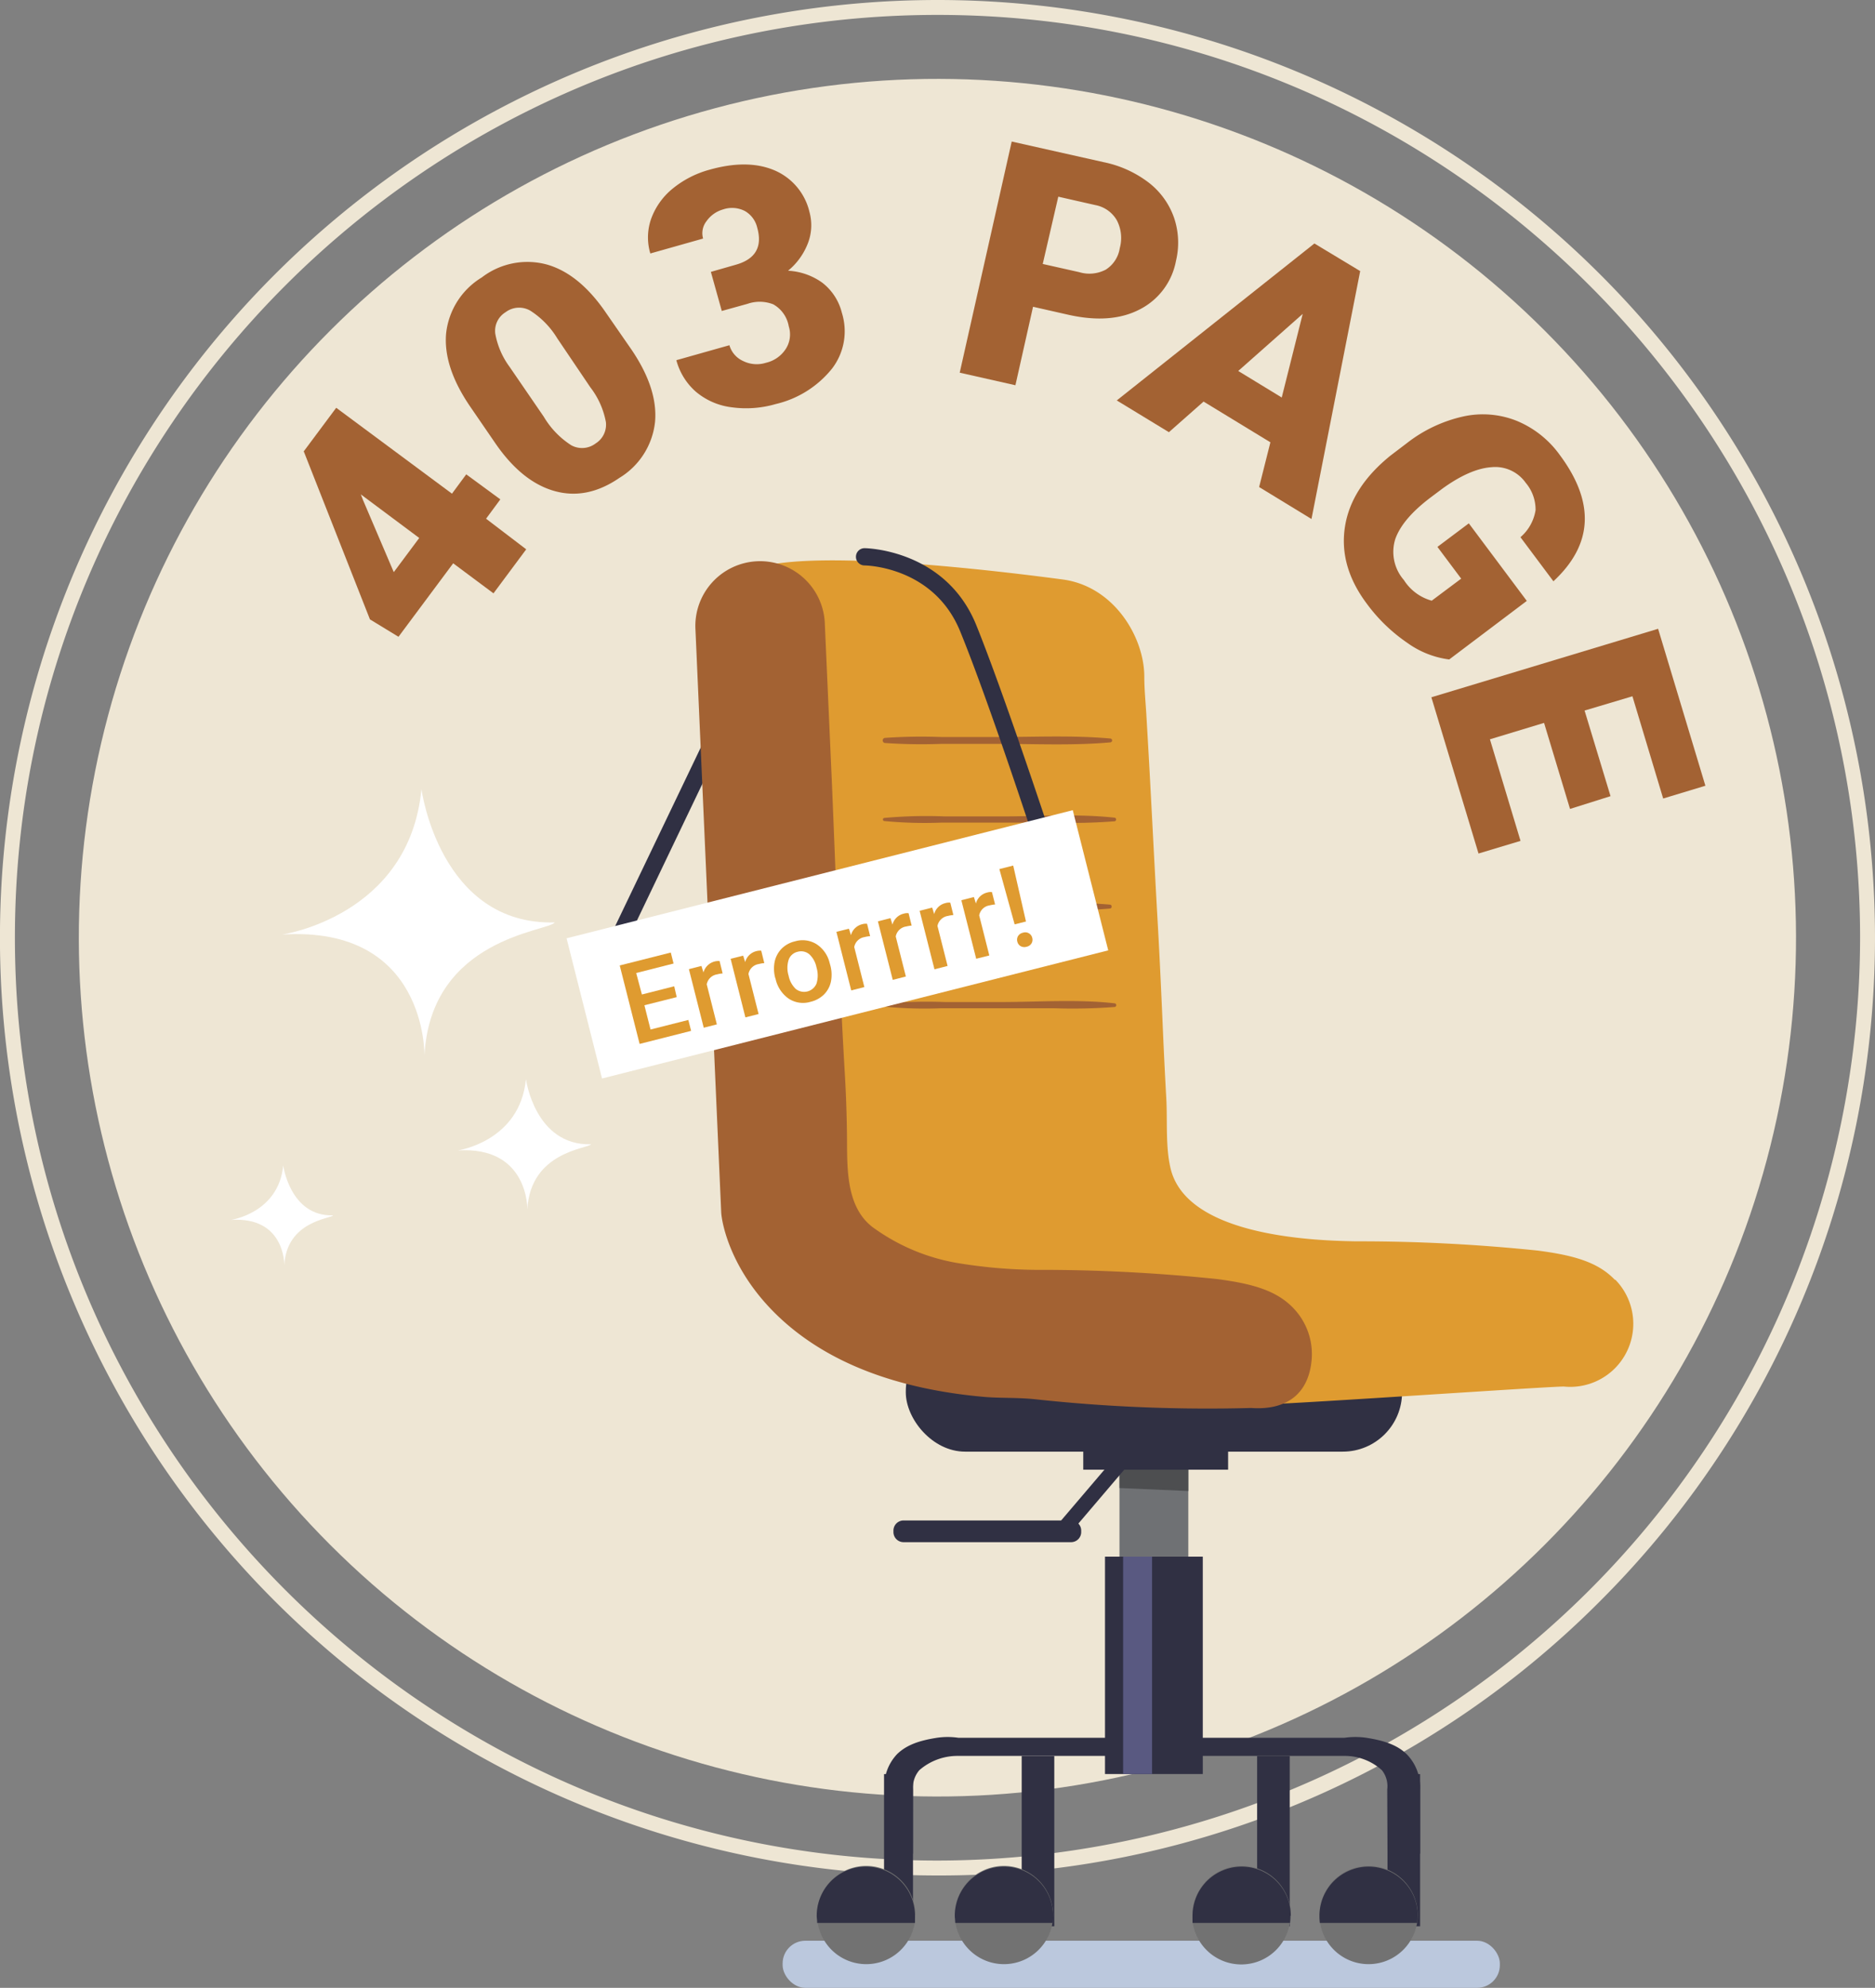 <svg xmlns="http://www.w3.org/2000/svg" viewBox="0 0 262.89 278.64"><rect x="0" y="0" width="262.89" height="278.64" fill="#808080" stroke="none"/><defs><style>.cls-1{fill:#eee6d4;}.cls-2{fill:#bbc8dd;}.cls-3{fill:#6f7174;}.cls-4{fill:#4d4e50;}.cls-5{fill:#303043;}.cls-6{fill:#727272;}.cls-7{fill:#595981;}.cls-8{fill:#df9b30;}.cls-9{fill:#a36233;}.cls-10{fill:#fff;}</style></defs><title>Asset 34505page</title><g id="Layer_2" data-name="Layer 2"><g id="Layer_2-2" data-name="Layer 2"><circle class="cls-1" cx="131.44" cy="131.44" r="120.38" transform="translate(-54.45 131.44) rotate(-45)"/><path class="cls-1" d="M131.44,262.89A131.44,131.44,0,0,1,38.5,38.5,131.44,131.44,0,1,1,224.39,224.39,130.63,130.63,0,0,1,131.44,262.89Zm0-260.8c-71.32,0-129.35,58-129.35,129.35s58,129.36,129.35,129.36A129.51,129.51,0,0,0,260.8,131.44C260.8,60.12,202.77,2.09,131.44,2.09Z"/><rect class="cls-2" x="109.73" y="272.04" width="100.56" height="6.6" rx="3.18"/><rect class="cls-3" x="156.96" y="201.95" width="9.65" height="19.81"/><path class="cls-4" d="M166.61,202v7l-9.65-.42V202Z"/><rect class="cls-5" x="127" y="186.72" width="69.58" height="16.76" rx="8.31"/><path class="cls-5" d="M128,259.85H124v-9a6.55,6.55,0,0,1,1.81-5c1.34-1.28,3.12-1.88,5.56-2.26a10.27,10.27,0,0,1,3,0h23.15v2.54H134.2a8.13,8.13,0,0,0-5.3,2,3.73,3.73,0,0,0-.89,2.71Z"/><rect class="cls-5" x="143.25" y="246.14" width="4.57" height="23.87"/><path class="cls-6" d="M147.65,268.44a8.11,8.11,0,0,1-.05.86,6.89,6.89,0,0,1-13.67,0,6.11,6.11,0,0,1-.06-.86,6.89,6.89,0,0,1,13.78,0Z"/><path class="cls-5" d="M147.65,268.54c0,.29,0,.45-.05,1H133.93c0-.51-.06-.67-.06-1a6.89,6.89,0,0,1,13.78,0Z"/><rect class="cls-5" x="123.95" y="248.68" width="4.06" height="21.33"/><path class="cls-6" d="M128.29,268.44a8.11,8.11,0,0,1,0,.86,6.89,6.89,0,0,1-13.67,0,6.11,6.11,0,0,1-.06-.86,6.89,6.89,0,1,1,13.78,0Z"/><path class="cls-5" d="M128.29,268.54c0,.29,0,.45,0,1H114.57c0-.51-.06-.67-.06-1a6.89,6.89,0,1,1,13.78,0Z"/><rect class="cls-5" x="176.26" y="246.14" width="4.57" height="23.87"/><path class="cls-6" d="M180.93,268.44a8.11,8.11,0,0,1-.05.86,6.89,6.89,0,0,1-13.68,0,8.11,8.11,0,0,1,0-.86,6.89,6.89,0,0,1,13.78,0Z"/><path class="cls-5" d="M180.93,268.54c0,.29,0,.45-.05,1H167.2c0-.51,0-.67,0-1a6.89,6.89,0,1,1,13.78,0Z"/><path class="cls-5" d="M194.54,259.85h4.57v-9a6.63,6.63,0,0,0-1.92-5c-1.34-1.28-3.18-1.88-5.62-2.26a10.74,10.74,0,0,0-3.06,0H165.59v2.54h23a7.78,7.78,0,0,1,5.16,2,3.62,3.62,0,0,1,.75,2.71Z"/><rect class="cls-5" x="194.54" y="248.68" width="4.57" height="21.33"/><path class="cls-6" d="M185,268.44a8.11,8.11,0,0,0,.05.86,6.89,6.89,0,0,0,13.67,0,6.11,6.11,0,0,0,.06-.86,6.89,6.89,0,0,0-13.78,0Z"/><path class="cls-5" d="M185,268.54c0,.29,0,.45.05,1h13.67c0-.51.06-.67.06-1a6.89,6.89,0,1,0-13.78,0Z"/><rect class="cls-5" x="154.93" y="218.2" width="13.71" height="30.47"/><rect class="cls-7" x="157.47" y="218.2" width="4.06" height="30.47"/><rect class="cls-5" x="151.88" y="199.41" width="20.31" height="6.6"/><path class="cls-5" d="M151.59,214.65a1.42,1.42,0,0,1-1.37,1.52H126.63a1.42,1.42,0,0,1-1.36-1.52h0a1.42,1.42,0,0,1,1.36-1.52h23.59a1.42,1.42,0,0,1,1.37,1.52Z"/><path class="cls-5" d="M148.9,215.68a1.05,1.05,0,0,1-.81-1.74l10.44-12.25a1.06,1.06,0,0,1,1.61,1.37l-10.43,12.25A1,1,0,0,1,148.9,215.68Z"/><path class="cls-5" d="M86.74,132.8a1.24,1.24,0,0,1-.53-.12,1.2,1.2,0,0,1-.56-1.61l15.88-33.13a1.21,1.21,0,0,1,2.18,1L87.83,132.11A1.2,1.2,0,0,1,86.74,132.8Z"/><path class="cls-8" d="M226.43,179.41c-2.43-2.56-5.94-3.47-10.81-4.11A242.07,242.07,0,0,0,190.14,174c-7.09-.1-23.73-1-26-10.15-.75-3.05-.44-6.79-.62-9.93q-.24-4.31-.43-8.59c-.23-5.27-.46-10.54-.76-15.81-.55-9.64-1-19.29-1.58-28.94-.1-1.9-.31-3.82-.31-5.73,0-5.5-4.21-12.65-11.42-13.62-13.61-1.81-42.65-5-45.37,0,0,0,6.56,82.48,8.24,89S136.34,182.46,139,183.6c1.73.76,11.43,1.05,19.15,1,4.57,5.65,7,11.44,16.79,12.32,2.26.2,42.91-2.65,44.37-2.56a8.84,8.84,0,0,0,7.15-15Z"/><path class="cls-9" d="M137.9,195.8c-12.33-1.11-21.94-4.85-28.63-11.14s-7.89-12.8-8.07-14a6.84,6.84,0,0,1-.09-.91l-3.6-81.46a9.08,9.08,0,1,1,18.14-.8q.5,11.25,1,22.5c.57,13.43,1,26.89,1.79,40.31.17,2.85.27,5.68.31,8.54.06,4.6-.33,10.57,4,13.46A28.16,28.16,0,0,0,134,177a71,71,0,0,0,11.17,1,237.84,237.84,0,0,1,25.48,1.29c4.87.64,8.38,1.57,10.8,4.19a9.3,9.3,0,0,1,2.47,6.88c-.33,5-3.51,7.36-8.51,7a224.78,224.78,0,0,1-30.44-1.24C142.51,195.88,140.15,196,137.9,195.8Z"/><path class="cls-9" d="M155.67,103.52c-5.22-.47-10.53-.21-15.77-.21H132a74,74,0,0,0-7.88.12.36.36,0,0,0,0,.72,74,74,0,0,0,7.88.12h7.88c5.24,0,10.55.26,15.77-.21A.27.27,0,0,0,155.67,103.52Z"/><path class="cls-9" d="M155.67,126.81c-5.22-.47-10.53-.21-15.77-.21H132a74,74,0,0,0-7.88.11.36.36,0,0,0,0,.72,71.41,71.41,0,0,0,7.88.12h7.88c5.24,0,10.55.27,15.77-.2A.28.28,0,0,0,155.67,126.81Z"/><path class="cls-9" d="M156.3,140.64c-5.21-.59-10.62-.19-15.86-.18h-7.95a64.83,64.83,0,0,0-8.48.22.22.22,0,0,0,0,.43,59.63,59.63,0,0,0,7.91.22h15.9a77.38,77.38,0,0,0,8.48-.18A.26.26,0,0,0,156.3,140.64Z"/><path class="cls-9" d="M156.3,114.62c-5.21-.58-10.62-.18-15.86-.18h-7.95a64.83,64.83,0,0,0-8.48.21.22.22,0,0,0,0,.44,59.63,59.63,0,0,0,7.91.22h15.9a77.38,77.38,0,0,0,8.48-.19A.26.26,0,0,0,156.3,114.62Z"/><path class="cls-5" d="M146.18,118.74a1.21,1.21,0,0,1-1.15-.84c-.07-.2-6.39-19.58-10.41-29.41-3.73-9.13-13.3-9.23-13.4-9.23a1.21,1.21,0,1,1,0-2.42c.11,0,11.3.12,15.64,10.73,4,9.91,10.4,29.38,10.47,29.58a1.22,1.22,0,0,1-.78,1.53A1.19,1.19,0,0,1,146.18,118.74Z"/><rect class="cls-10" x="80.8" y="122.24" width="73.21" height="20.27" transform="translate(-28.88 32.84) rotate(-14.2)"/><path class="cls-8" d="M94.88,139.77l-4.53,1.14.86,3.4,5.3-1.34.39,1.53-7.22,1.83-2.79-11,7.16-1.81.39,1.54-5.24,1.33L90,139.4l4.53-1.15Z"/><path class="cls-8" d="M101.32,136.45a4.13,4.13,0,0,0-.77.13,1.74,1.74,0,0,0-1.46,1.4l1.42,5.61-1.84.47-2.08-8.21,1.76-.45.28.91a2.19,2.19,0,0,1,2.26-1.6Z"/><path class="cls-8" d="M107.16,135a4.17,4.17,0,0,0-.76.13,1.73,1.73,0,0,0-1.46,1.4l1.42,5.61-1.85.47-2.07-8.21,1.76-.44.28.9a2.15,2.15,0,0,1,1.58-1.54,2.05,2.05,0,0,1,.67-.06Z"/><path class="cls-8" d="M108.69,137.07a5,5,0,0,1-.07-2.29,3.7,3.7,0,0,1,1-1.83,3.85,3.85,0,0,1,1.85-1,3.7,3.7,0,0,1,3,.39,4.33,4.33,0,0,1,1.83,2.55l.12.43a5,5,0,0,1,.08,2.29,3.61,3.61,0,0,1-1,1.82,4,4,0,0,1-1.87,1,3.66,3.66,0,0,1-3.07-.46,4.57,4.57,0,0,1-1.83-2.82Zm1.88-.3a3.47,3.47,0,0,0,1,1.85,1.88,1.88,0,0,0,2.91-.75,3.84,3.84,0,0,0,0-2.26,3.39,3.39,0,0,0-1-1.84,1.78,1.78,0,0,0-1.63-.36,1.75,1.75,0,0,0-1.26,1.08A3.73,3.73,0,0,0,110.57,136.77Z"/><path class="cls-8" d="M122,131.22a4.27,4.27,0,0,0-.77.13,1.74,1.74,0,0,0-1.46,1.4l1.42,5.61-1.84.47-2.08-8.21,1.76-.44.28.91a2.14,2.14,0,0,1,1.58-1.54,1.67,1.67,0,0,1,.68-.06Z"/><path class="cls-8" d="M127.82,129.74a5.39,5.39,0,0,0-.77.13,1.74,1.74,0,0,0-1.46,1.4l1.42,5.61-1.84.47-2.08-8.2,1.76-.45.28.91a2.13,2.13,0,0,1,1.58-1.54,1.67,1.67,0,0,1,.68-.06Z"/><path class="cls-8" d="M133.67,128.26a5.16,5.16,0,0,0-.77.13,1.76,1.76,0,0,0-1.46,1.4l1.42,5.61-1.84.47-2.08-8.2,1.76-.45.28.91a2.13,2.13,0,0,1,1.58-1.54,1.67,1.67,0,0,1,.68-.06Z"/><path class="cls-8" d="M139.52,126.78a5.16,5.16,0,0,0-.77.13,1.74,1.74,0,0,0-1.46,1.4l1.42,5.62-1.84.46-2.08-8.2,1.76-.45.28.91a2.13,2.13,0,0,1,1.58-1.54,1.63,1.63,0,0,1,.67-.06Z"/><path class="cls-8" d="M143.85,129.17l-1.59.4-2.14-7.75,1.94-.49ZM142.64,132a1,1,0,0,1,.1-.79,1.07,1.07,0,0,1,.69-.47,1,1,0,0,1,1.3.73,1,1,0,0,1-.1.76,1.05,1.05,0,0,1-.7.48,1.08,1.08,0,0,1-.84-.09A1,1,0,0,1,142.64,132Z"/><path class="cls-10" d="M39.55,131s17.84-2.55,19.54-20.39c0,0,2.55,19.11,18.69,18.69-.85,1.27-17.42,2.12-18.27,18.69C59.51,148,59.94,129.7,39.55,131Z"/><path class="cls-10" d="M64.19,161.26s8.72-1.25,9.55-10c0,0,1.24,9.34,9.13,9.14-.42.62-8.51,1-8.93,9.13C73.94,169.56,74.15,160.63,64.19,161.26Z"/><path class="cls-10" d="M32.38,171s6.69-.95,7.33-7.64c0,0,.95,7.17,7,7-.32.47-6.53.79-6.85,7C39.87,177.34,40,170.49,32.38,171Z"/><path class="cls-9" d="M63.37,69.2l2-2.71L70.15,70l-2,2.71L73.78,77l-4.59,6.17-5.65-4.21-7.67,10.3-4-2.44L42.61,63.32l-.06,0,4.59-6.16Zm-8.16,11,3.57-4.79-8.19-6.11.33.85Z"/><path class="cls-9" d="M88.46,48.89q3.81,5.55,3.38,10.27a10.47,10.47,0,0,1-5,7.83q-4.57,3.14-9.16,1.82T69.36,62l-3.43-5q-3.8-5.55-3.38-10.27a10.49,10.49,0,0,1,5-7.84,10.49,10.49,0,0,1,9.13-1.81Q81.25,38.38,85,43.9ZM78.13,47.42a11.93,11.93,0,0,0-3.79-3.88,3.14,3.14,0,0,0-3.45.22,3.06,3.06,0,0,0-1.45,3,11.1,11.1,0,0,0,2,4.65l4.8,7a12,12,0,0,0,3.85,4,3.14,3.14,0,0,0,3.42-.25,3.1,3.1,0,0,0,1.44-3,11.34,11.34,0,0,0-2.18-4.87Z"/><path class="cls-9" d="M99.67,38.11l3.49-1q4.16-1.17,3-5.23a3.63,3.63,0,0,0-1.72-2.3,3.93,3.93,0,0,0-3.07-.22A4.25,4.25,0,0,0,99.06,31a2.73,2.73,0,0,0-.48,2.44l-7.4,2.09a7.88,7.88,0,0,1,.13-4.9,9.75,9.75,0,0,1,3-4.19,13.93,13.93,0,0,1,5.17-2.65q5.33-1.5,9.07.07a8.43,8.43,0,0,1,4.94,5.84,7,7,0,0,1-.16,4.25,9.3,9.3,0,0,1-2.84,4,9,9,0,0,1,4.79,1.67,7.65,7.65,0,0,1,2.76,4.24,8.6,8.6,0,0,1-1.36,7.78,14.27,14.27,0,0,1-7.93,5,14.78,14.78,0,0,1-6.17.45,9.57,9.57,0,0,1-5-2.17,8.91,8.91,0,0,1-2.75-4.43l7.44-2.1a3.48,3.48,0,0,0,1.91,2.21,4.3,4.3,0,0,0,3.22.25,4.51,4.51,0,0,0,2.81-2,3.75,3.75,0,0,0,.38-3.11,4.39,4.39,0,0,0-2.17-3.08,5.22,5.22,0,0,0-3.62-.07l-3.6,1Z"/><path class="cls-9" d="M144.84,43l-2.47,11-7.81-1.76,7.29-32.4,12.93,2.9a15.48,15.48,0,0,1,6.27,2.85,10.66,10.66,0,0,1,3.55,4.9,10.87,10.87,0,0,1,.28,6.08,9.59,9.59,0,0,1-5.1,6.81c-2.69,1.39-6,1.63-9.95.75Zm1.36-6,5.12,1.15a4.93,4.93,0,0,0,3.71-.35A4.32,4.32,0,0,0,157,34.78a5.35,5.35,0,0,0-.41-3.9,4.42,4.42,0,0,0-3-2.13l-5.21-1.18Z"/><path class="cls-9" d="M178.12,62l-9.37-5.71-4.86,4.29-7.31-4.45,27.71-22L190.71,38l-6.83,34.75-7.34-4.48Zm-4.51-10,6.1,3.72L182.65,44Z"/><path class="cls-9" d="M203.19,92.44a12.86,12.86,0,0,1-5.89-2.34,23.39,23.39,0,0,1-5.68-5.5q-3.9-5.22-3.05-10.74t6.39-10l2.29-1.74a19.84,19.84,0,0,1,7.9-3.74,12.8,12.8,0,0,1,7.48.6,14,14,0,0,1,6.06,4.79q3.72,5,3.5,9.42t-4.39,8.29l-4.62-6.18a6.29,6.29,0,0,0,2.12-3.8,5.82,5.82,0,0,0-1.38-3.82,5.23,5.23,0,0,0-4.83-2.19c-2,.14-4.3,1.16-6.85,3l-1.6,1.2c-2.66,2-4.31,3.93-5,5.84a6,6,0,0,0,1.2,5.78,6.73,6.73,0,0,0,3.9,2.89l4.13-3.09-3.33-4.45,4.4-3.3,8.13,10.87Z"/><path class="cls-9" d="M220.13,113.39l-3.64-12.06-7.59,2.3,4.29,14.24-5.89,1.77-6.61-21.9,31.79-9.6,6.63,22-5.92,1.79L228.88,97.6l-6.71,2,3.64,12Z"/></g></g></svg>